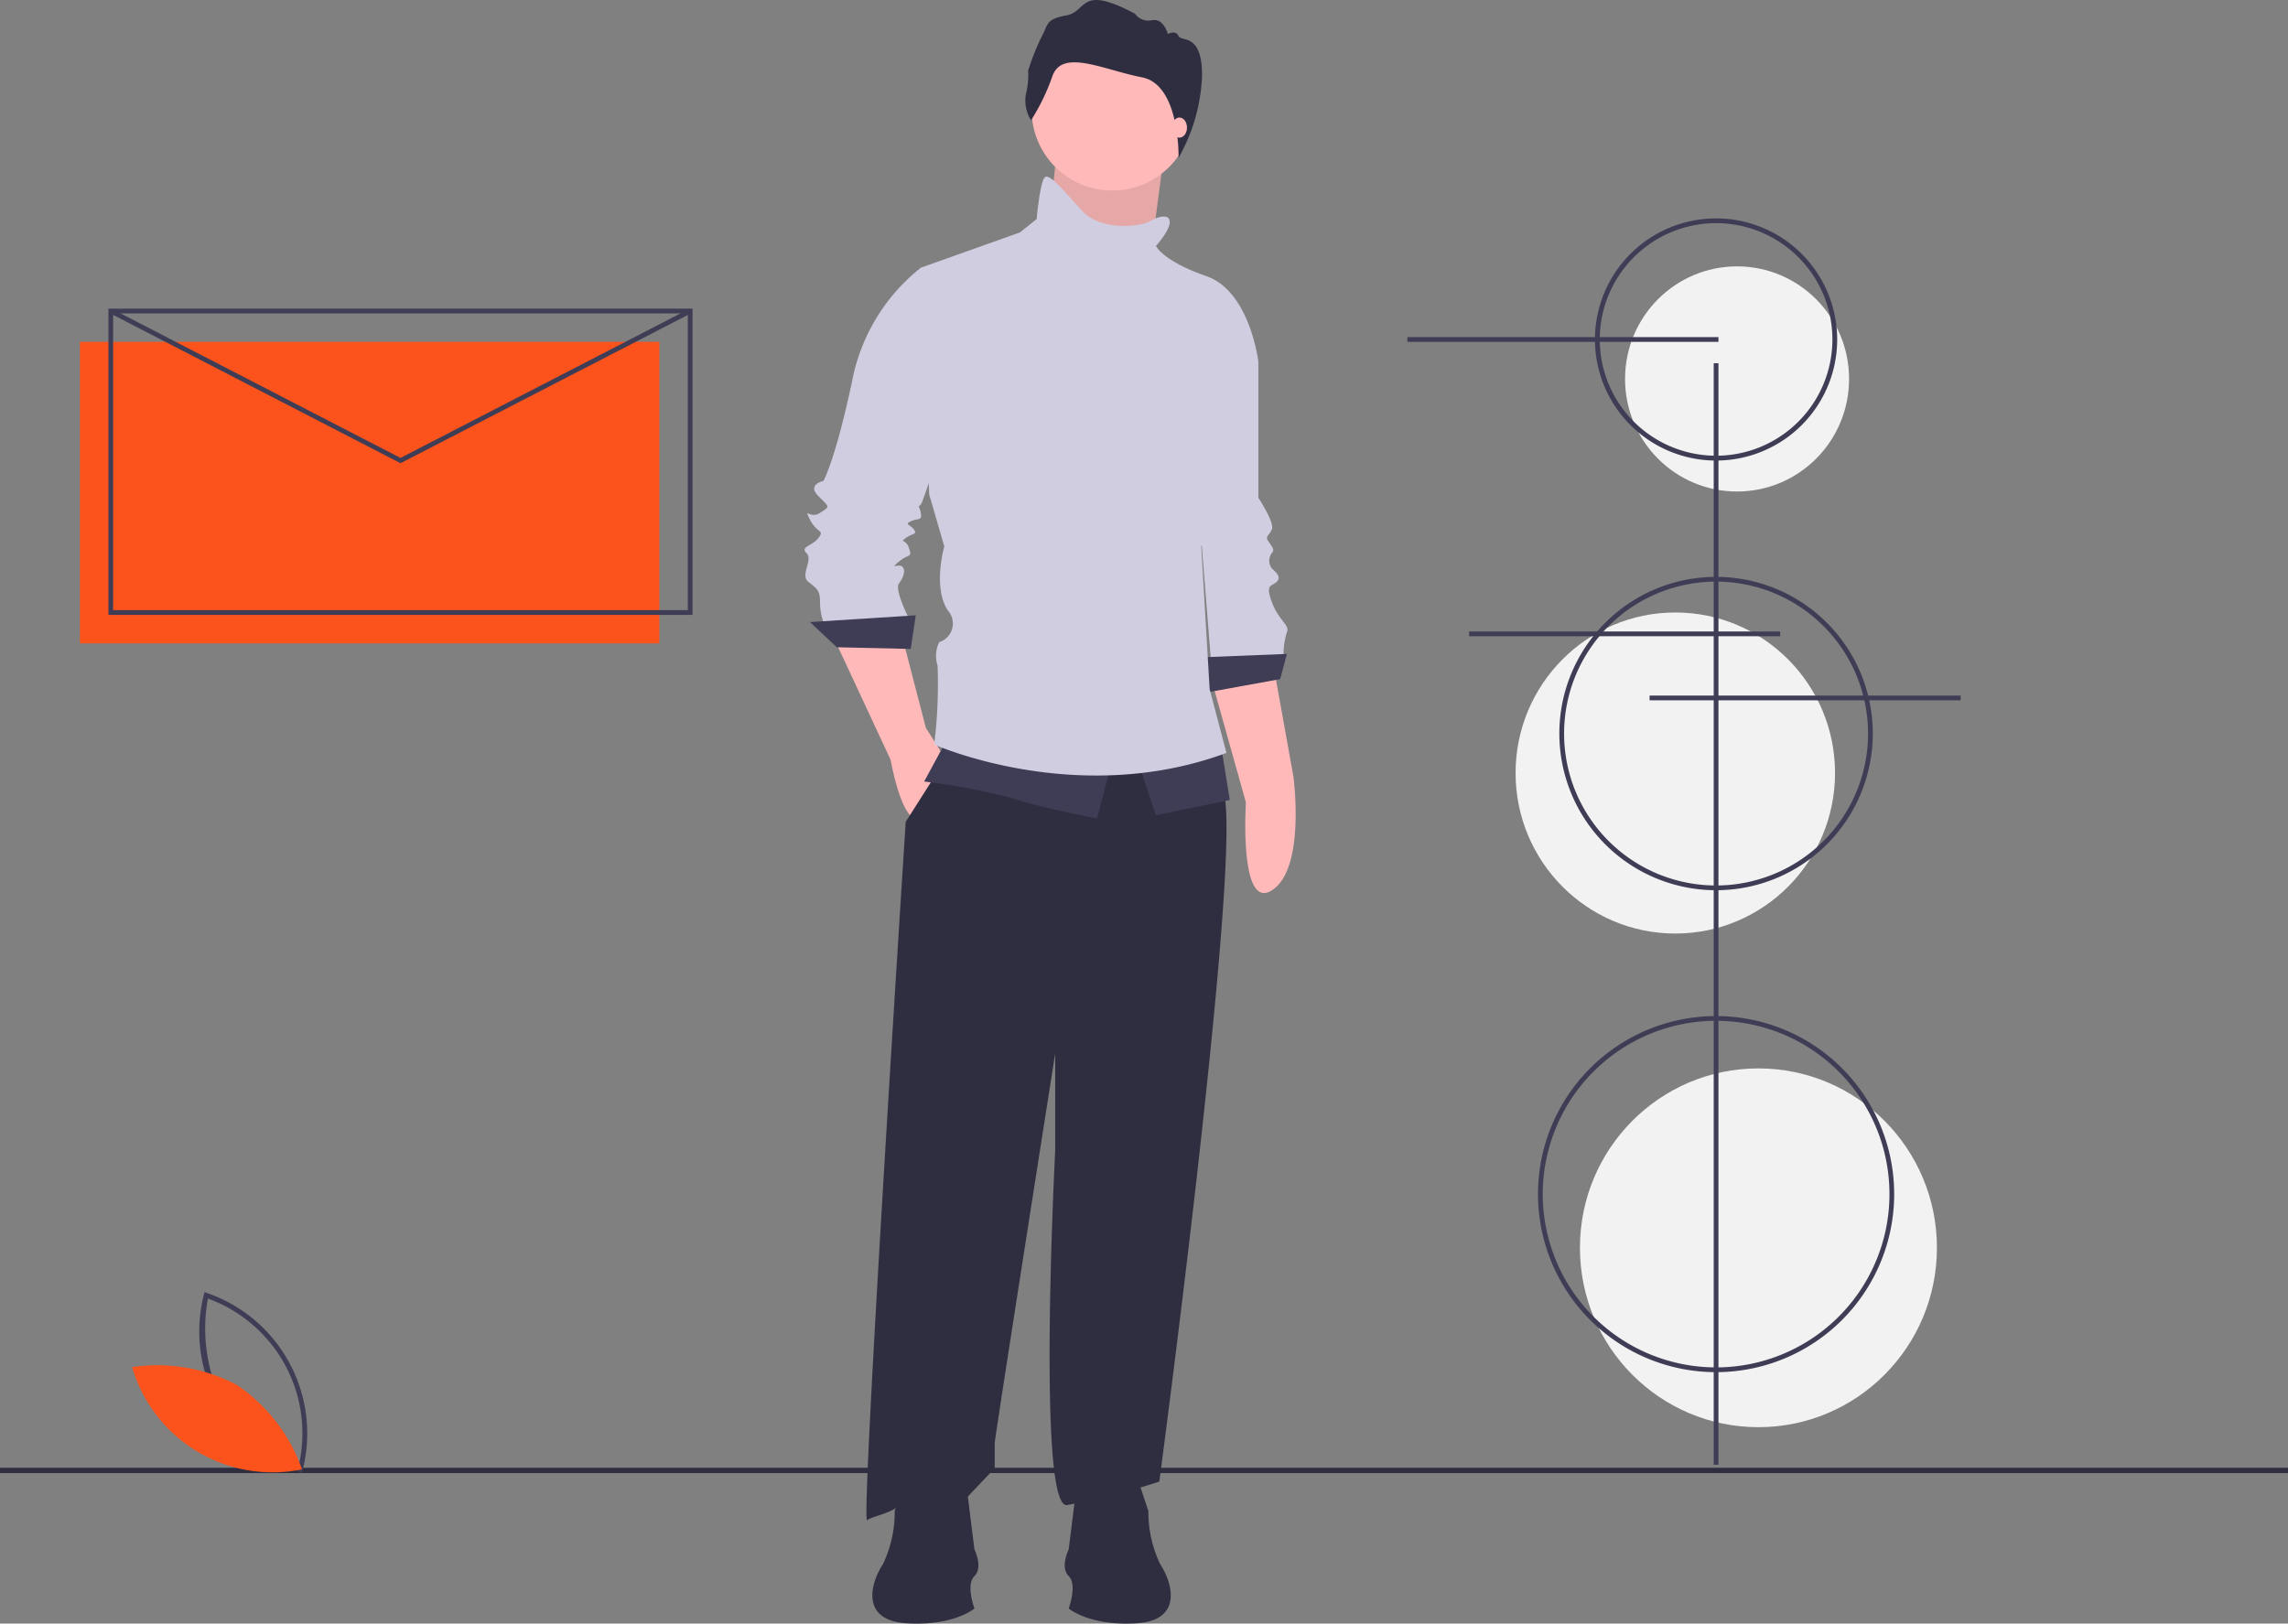 <svg xmlns="http://www.w3.org/2000/svg" width="169.173" height="120.082" viewBox="0 0 169.173 120.082">
  <rect x="0" y="0" width="169.173" height="120.082" fill="#808080" stroke="none"/>
  <g id="Group_9730" data-name="Group 9730" transform="translate(0 0)">
    <ellipse id="Ellipse_219" data-name="Ellipse 219" cx="8.282" cy="8.326" rx="8.282" ry="8.326" transform="translate(120.155 19.701)" fill="#f2f2f2"/>
    <ellipse id="Ellipse_220" data-name="Ellipse 220" cx="11.81" cy="11.873" rx="11.81" ry="11.873" transform="translate(112.061 45.3)" fill="#f2f2f2"/>
    <ellipse id="Ellipse_221" data-name="Ellipse 221" cx="13.198" cy="13.268" rx="13.198" ry="13.268" transform="translate(116.819 79.02)" fill="#f2f2f2"/>
    <rect id="Rectangle_2139" data-name="Rectangle 2139" width="42.841" height="22.299" transform="translate(5.911 25.284)" fill="#fc531c"/>
    <rect id="Rectangle_2140" data-name="Rectangle 2140" width="169.173" height="0.393" transform="translate(0 108.558)" fill="#2f2e41"/>
    <path id="Path_15448" data-name="Path 15448" d="M628.354,389.443l2.556,9.118s-.527,8.077,1.931,6.5c2.516-1.617,1.58-8.428,1.58-8.428l-1.473-8.18Z" transform="translate(-538.789 -339.215)" fill="#ffb9b9"/>
    <path id="Path_15449" data-name="Path 15449" d="M624.472,248.422l2.111,2.111v10.058s1.242,1.863.993,2.359-.5.5-.248.869.5.621.248.869a.931.931,0,0,0,0,1.118c.248.248.745.621.372.993s-.869.124-.372,1.49,1.366,1.738,1.118,2.235a5.593,5.593,0,0,0-.248,1.738l-5.339.745-1.118-14.031Z" transform="translate(-533.542 -223.774)" fill="#d0cde1"/>
    <path id="Path_15450" data-name="Path 15450" d="M512.781,275.459l-6.209.248.248,2.608,5.464-.993Z" transform="translate(-417.628 -227.094)" fill="#3f3d56"/>
    <path id="Path_15451" data-name="Path 15451" d="M441.193,66.478l-.745,7.45,7.575,1.118.559-4.284.559-4.284Z" transform="translate(-363.114 -54.805)" fill="#ffb9b9"/>
    <path id="Path_15452" data-name="Path 15452" d="M441.193,66.478l-.745,7.45,7.575,1.118.559-4.284.559-4.284Z" transform="translate(-363.114 -54.805)" opacity="0.1"/>
    <path id="Path_15453" data-name="Path 15453" d="M469.231,376.427l4.222,9.065s.745,4.222,1.863,4.346,2.235-4.346,2.235-4.346l-1.49-2.359-1.738-6.705Z" transform="translate(-407.605 -329.303)" fill="#ffb9b9"/>
    <path id="Path_15454" data-name="Path 15454" d="M489.473,408.526,486,413.99s-3.353,52.028-2.856,51.656,2.111-.5,2.732-1.49,4.47,0,4.47,0l2.235-2.359v-1.863c0-.373,4.47-28.808,4.47-28.808v7.2s-1.366,26.449.869,26.2a50.366,50.366,0,0,0,6.829-1.738s6.581-49.42,4.594-51.283-2.856-6.084-2.856-6.084Z" transform="translate(-419.031 -353.208)" fill="#2f2e41"/>
    <circle id="Ellipse_222" data-name="Ellipse 222" cx="5.96" cy="5.96" r="5.96" transform="translate(76.278 2.173)" fill="#ffb9b9"/>
    <path id="Path_15455" data-name="Path 15455" d="M466.532,221.338l-.869-.5a14.085,14.085,0,0,0-5.091,8.444c-1.242,5.836-2.111,7.326-2.111,7.326s-1.242.248-.373,1.118.869.745.124,1.242-1.242-.5-.745.5,1.118.745.621,1.366-1.366.621-.869,1.118-.5,1.614.124,2.111.869.621.869,1.49a4.4,4.4,0,0,0,.248,1.49h6.457s-1.242-2.359-.869-2.856.5-.993.248-1.242-.993.248-.248-.373.993-.248.745-.993-.745-.373-.248-.745.869-.248.621-.621-.745-.373-.248-.621.869,0,.745-.621-.248-.373,0-.621,2.856-8.692,2.856-8.94S466.532,221.338,466.532,221.338Z" transform="translate(-397.58 -201.035)" fill="#d0cde1"/>
    <path id="Path_15456" data-name="Path 15456" d="M348.908,259.193l-7.823.5,1.987,1.863,5.464.124Z" transform="translate(-281.197 -213.684)" fill="#3f3d56"/>
    <path id="Path_15457" data-name="Path 15457" d="M509.035,420.274l-1.614,2.98A49.842,49.842,0,0,1,514,424.5c1.738.621,6.209,1.49,6.209,1.49l1.118-4.346Z" transform="translate(-439.09 -365.452)" fill="#3f3d56"/>
    <path id="Path_15458" data-name="Path 15458" d="M478.991,315.931l1.366,4.1,5.464-1.118-.621-3.849Z" transform="translate(-394.89 -259.743)" fill="#3f3d56"/>
    <path id="Path_15459" data-name="Path 15459" d="M524.259,185.483s-.372-.248-1.242.248-3.725.745-5.091-.745-2.359-2.732-2.732-2.483-.621,3.1-.621,3.1l-1.242.993-7.326,2.608.621,16.763,1.118,3.849s-.869,2.98.248,4.719a1.446,1.446,0,0,1-.621,2.359,2.29,2.29,0,0,0-.124,1.738,36.914,36.914,0,0,1-.248,5.836s10.555,4.719,21.606.621l-1.242-4.719-.621-10.555a7.688,7.688,0,0,0,.5-2.483c-.124-.745,3.725-11.175,3.725-11.175s-.621-5.215-3.849-6.333-3.725-2.235-3.725-2.235S524.88,185.979,524.259,185.483Z" transform="translate(-437.923 -169.402)" fill="#d0cde1"/>
    <path id="Path_15460" data-name="Path 15460" d="M550.4,116.938a2.733,2.733,0,0,1-.381-1.928,5.842,5.842,0,0,0,.167-1.738,17.2,17.2,0,0,1,1-2.523c.5-.9.262-1.285,1.833-1.571s.928-2.333,5.071-.119a1.215,1.215,0,0,0,1.262.476c.857-.167,1.166,1.024,1.166,1.024s.571-.333.786.143,1.742-.286,1.742,2.928a13.306,13.306,0,0,1-1.738,6.084s.127-5.406-2.705-5.953-5.88-2.142-6.618-.1A15.6,15.6,0,0,1,550.4,116.938Z" transform="translate(-474.166 -108.041)" fill="#2f2e41"/>
    <ellipse id="Ellipse_223" data-name="Ellipse 223" cx="0.559" cy="0.745" rx="0.559" ry="0.745" transform="translate(86.647 8.692)" fill="#ffb9b9"/>
    <path id="Path_15461" data-name="Path 15461" d="M571.939,729.648l.873,2.62a8.917,8.917,0,0,0,.873,3.93c.873,1.31,1.747,4.148-1.747,4.366s-5.021-1.092-5.021-1.092.655-1.747,0-2.4,0-1.965,0-1.965l.655-5.24Z" transform="translate(-487.9 -620.506)" fill="#2f2e41"/>
    <path id="Path_15462" data-name="Path 15462" d="M488.128,729.648l-.873,2.62a8.917,8.917,0,0,1-.873,3.93c-.873,1.31-1.747,4.148,1.747,4.366s5.021-1.092,5.021-1.092-.655-1.747,0-2.4,0-1.965,0-1.965l-.655-5.24Z" transform="translate(-421.1 -620.506)" fill="#2f2e41"/>
    <rect id="Rectangle_2141" data-name="Rectangle 2141" width="0.351" height="81.469" transform="translate(126.71 26.864)" fill="#3f3d56"/>
    <path id="Path_15463" data-name="Path 15463" d="M779.081,562.378a13.168,13.168,0,1,1,13.168-13.169A13.169,13.169,0,0,1,779.081,562.378Zm0-25.986A12.817,12.817,0,1,0,791.9,549.209,12.817,12.817,0,0,0,779.081,536.392Z" transform="translate(-652.195 -460.892)" fill="#3f3d56"/>
    <path id="Path_15464" data-name="Path 15464" d="M786.5,374.217a11.588,11.588,0,1,1,11.588-11.588A11.588,11.588,0,0,1,786.5,374.217Zm0-22.825a11.237,11.237,0,1,0,11.237,11.237A11.237,11.237,0,0,0,786.5,351.392Z" transform="translate(-659.615 -308.375)" fill="#3f3d56"/>
    <path id="Path_15465" data-name="Path 15465" d="M798.867,217.95A8.955,8.955,0,1,1,807.821,209,8.955,8.955,0,0,1,798.867,217.95Zm0-17.558a8.6,8.6,0,1,0,8.6,8.6A8.6,8.6,0,0,0,798.867,200.392Z" transform="translate(-671.981 -183.887)" fill="#3f3d56"/>
    <rect id="Rectangle_2142" data-name="Rectangle 2142" width="23.001" height="0.351" transform="translate(104.06 24.933)" fill="#3f3d56"/>
    <rect id="Rectangle_2143" data-name="Rectangle 2143" width="23.001" height="0.351" transform="translate(108.625 46.705)" fill="#3f3d56"/>
    <rect id="Rectangle_2144" data-name="Rectangle 2144" width="23.001" height="0.351" transform="translate(121.969 51.445)" fill="#3f3d56"/>
    <path id="Path_15466" data-name="Path 15466" d="M207.1,260.691H163.912v-22.65H207.1Zm-42.841-.351h42.49V238.392h-42.49Z" transform="translate(-155.894 -215.215)" fill="#3f3d56"/>
    <path id="Path_15467" data-name="Path 15467" d="M67.709,141.526l-21.5-11.1.161-.312,21.34,11.02,21.34-11.02.161.312Z" transform="translate(-38.095 -107.266)" fill="#3f3d56"/>
    <path id="Path_15468" data-name="Path 15468" d="M210.228,665.691l-.188-.071a10.991,10.991,0,0,1-7.069-13.109l.044-.2.188.071a10.992,10.992,0,0,1,7.069,13.109Zm-5.973-5.412a12.315,12.315,0,0,0,5.714,4.933,10.6,10.6,0,0,0-6.7-12.418,12.331,12.331,0,0,0,.982,7.485Z" transform="translate(-187.897 -556.751)" fill="#3f3d56"/>
    <path id="Path_15469" data-name="Path 15469" d="M181.627,684.609a12.563,12.563,0,0,1,4.806,6.234,10.816,10.816,0,0,1-12.564-7.559A12.562,12.562,0,0,1,181.627,684.609Z" transform="translate(-164.102 -582.17)" fill="#fc531c"/>
  </g>
</svg>
